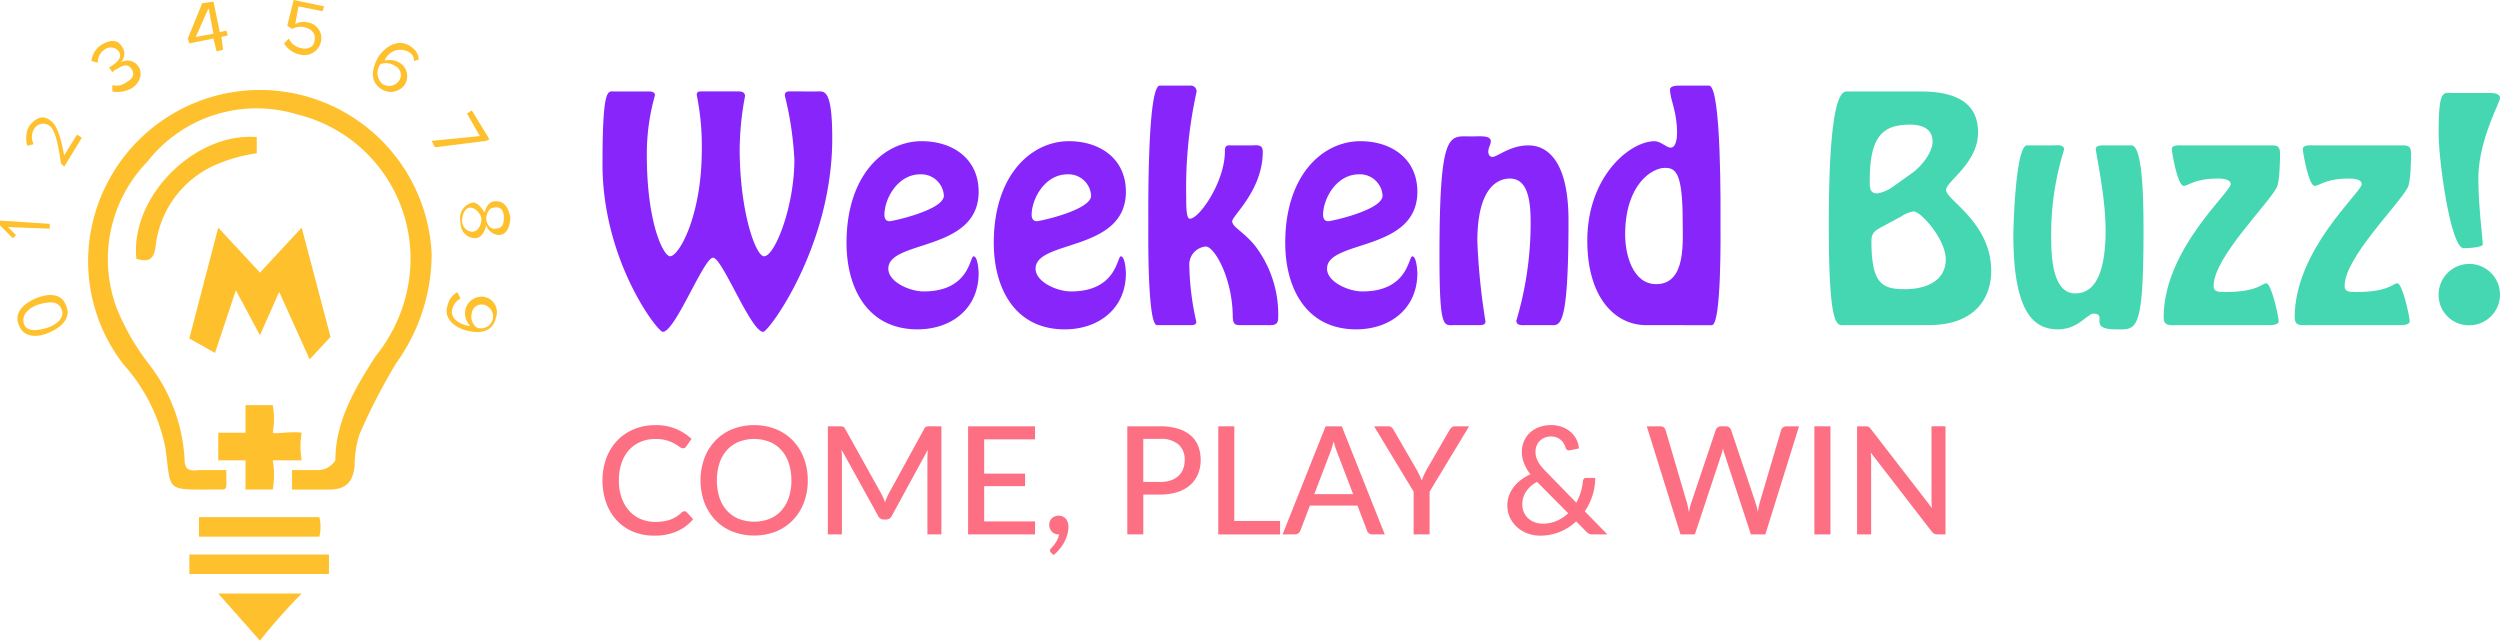 <svg xmlns="http://www.w3.org/2000/svg" width="320" height="82" viewBox="0 0 320 82">
  <g id="Group_115" data-name="Group 115" transform="translate(-40.693 -73.209)">
    <g id="Group_96" data-name="Group 96" transform="translate(352.841 85.092)">
      <path id="Path_515" data-name="Path 515" d="M467.327,89.26c.455,0,1.227.07,1.227.666,0,.561-2.769,5.37-2.769,10.283,0,3.509.561,7.72.561,8.422,0,.351-1.508.491-2.454.491-1.612,0-3.19-10.949-3.19-14.74,0-5.756.561-5.124,1.964-5.124ZM460.7,115.09a3.926,3.926,0,1,1,3.891,3.9A3.862,3.862,0,0,1,460.7,115.09Z" transform="translate(-460.702 -89.239)" fill="#44d7b1"/>
    </g>
    <g id="Group_111" data-name="Group 111" transform="translate(40.693 73.209)">
      <g id="Group_107" data-name="Group 107">
        <g id="Shape_7" data-name="Shape 7" transform="translate(11.28 11.516)">
          <path id="Path_516" data-name="Path 516" d="M77.923,88.744a22.02,22.02,0,0,0-21.978,21,21.58,21.58,0,0,0,4.519,14.139,22.567,22.567,0,0,1,5.341,10.6c.822,5.822-.205,5.406,6.778,5.406,1.233,0,1.028.208,1.028-2.495H70.118c-1.438.208-1.849-.208-1.849-1.455a21.744,21.744,0,0,0-4.519-12.059,30.183,30.183,0,0,1-4.108-7.069,17.921,17.921,0,0,1,3.9-18.921,17.713,17.713,0,0,1,19.1-6.029A19.013,19.013,0,0,1,96.821,114.11a20.107,20.107,0,0,1-4.108,8.733c-2.671,4.159-5.135,8.317-5.135,13.307a2.718,2.718,0,0,1-2.054,1.248H82.032v2.495h4.725c2.054,0,3.081-.832,3.286-3.119a13.2,13.2,0,0,1,.617-3.95,76.938,76.938,0,0,1,4.724-9.148A23.966,23.966,0,0,0,99.9,109.744,22.02,22.02,0,0,0,77.923,88.744Zm-.41,8.109V94.774c-8.011-.624-16.228,7.692-15.406,15.594,1.438.415,2.259.208,2.465-1.664a12.942,12.942,0,0,1,8.216-10.6A19.817,19.817,0,0,1,77.513,96.853Zm8.01,49.069a5.118,5.118,0,0,0,0-2.5H70.118v2.5Zm-16.638,2.287V150.7H86.756v-2.495Zm7.189-12.06v3.743h3.492a11.461,11.461,0,0,0,0-3.743h3.7a10.228,10.228,0,0,1,0-3.534c-1.438-.208-3.286.208-3.7,0a10.229,10.229,0,0,0,0-3.534H76.075v3.534H72.583v3.534Zm1.848,23.079a74.457,74.457,0,0,1,5.341-6.029H72.583Z" transform="translate(-55.928 -88.744)" fill="#fec12d"/>
        </g>
        <g id="Group_97" data-name="Group 97" transform="translate(2.225 37.764)">
          <path id="Path_517" data-name="Path 517" d="M43.938,127.593c-.822-1.645.616-2.879,2.054-3.5s3.287-.823,3.9.822c.822,1.646-.616,2.879-2.054,3.5C46.608,129.032,44.554,129.237,43.938,127.593Zm.616-.205c.411,1.028,1.849.822,3.081.411s2.26-1.44,1.644-2.468c-.411-1.028-1.849-.822-3.082-.411C45.17,125.33,44.143,126.153,44.554,127.387Z" transform="translate(-43.698 -123.643)" fill="#fec12d"/>
        </g>
        <g id="Group_98" data-name="Group 98" transform="translate(0 28.24)">
          <path id="Path_518" data-name="Path 518" d="M47.061,111.967l-5.341-.206,1.027,1.028-.411.411-1.643-1.645v-.618l6.368.411Z" transform="translate(-40.693 -110.938)" fill="#fec12d"/>
        </g>
        <g id="Group_99" data-name="Group 99" transform="translate(3.357 15.03)">
          <path id="Path_519" data-name="Path 519" d="M50.086,99.583l-.411-.411c-.411-2.879-.822-4.525-1.644-4.936a1.352,1.352,0,0,0-1.848.617,1.966,1.966,0,0,0,0,1.85l-.822.206a3.447,3.447,0,0,1,.205-2.468c.617-.823,1.644-1.646,2.671-.823,1.027.617,1.438,2.468,1.849,4.524l1.643-2.673.616.411Z" transform="translate(-45.227 -93.278)" fill="#fec12d"/>
        </g>
        <g id="Group_100" data-name="Group 100" transform="translate(11.708 5.244)">
          <path id="Path_520" data-name="Path 520" d="M59.176,85.938a2.091,2.091,0,0,0,1.849-.411c.822-.411,1.027-1.028.616-1.645s-1.027-.617-1.848,0c-.206,0-.411.205-.617.411l-.41-.617a2.982,2.982,0,0,0,.616-.411c.616-.411,1.027-1.028.616-1.646a1.3,1.3,0,0,0-1.849-.205,1.871,1.871,0,0,0-.821,1.645l-.822-.205A2.809,2.809,0,0,1,57.738,80.8c1.028-.618,2.055-.823,2.671.205a1.527,1.527,0,0,1-.205,2.056,1.669,1.669,0,0,1,2.259.411c.616.823.411,2.056-.821,2.879a3.869,3.869,0,0,1-2.466.411Z" transform="translate(-56.506 -80.283)" fill="#fec12d"/>
        </g>
        <g id="Group_101" data-name="Group 101" transform="translate(24.032 0.205)">
          <path id="Path_521" data-name="Path 521" d="M76.849,79.861l-.411-1.645-3.081.617-.206-.617L75,73.692l1.438-.206.822,3.907.822-.205.205.617-.822.205.206,1.646Zm-1.027-5.552-1.644,3.7,2.26-.411Z" transform="translate(-73.151 -73.486)" fill="#fec12d"/>
        </g>
        <g id="Group_102" data-name="Group 102" transform="translate(36.357)">
          <path id="Path_522" data-name="Path 522" d="M90.413,78.144a2.13,2.13,0,0,0,1.643,1.233c.822.206,1.644-.205,1.644-1.028.205-.822-.411-1.44-1.233-1.645a2.318,2.318,0,0,0-1.643.205l-.616-.411.821-3.291,3.9.822-.205.617-3.081-.617-.411,2.262a2.179,2.179,0,0,1,1.643-.205,2.026,2.026,0,0,1,1.644,2.468A2.189,2.189,0,0,1,91.851,80.2a3.148,3.148,0,0,1-2.054-1.44Z" transform="translate(-89.797 -73.209)" fill="#fec12d"/>
        </g>
        <g id="Group_103" data-name="Group 103" transform="translate(47.73 5.504)">
          <path id="Path_523" data-name="Path 523" d="M110.011,81.094a2.1,2.1,0,0,1,1.027,1.645l-.616.206a1.279,1.279,0,0,0-.822-1.234,2.156,2.156,0,0,0-2.875,1.028.2.2,0,0,1-.206.206,2.482,2.482,0,0,1,2.054.205,2.025,2.025,0,0,1,.617,2.879,2.19,2.19,0,0,1-3.082.411c-1.438-1.028-1.027-2.673-.205-4.113C106.93,80.888,108.573,80.066,110.011,81.094Zm-2.054,2.468a1.993,1.993,0,0,0-1.849-.205,1.9,1.9,0,0,0,.206,2.468,1.522,1.522,0,0,0,2.054-.206A1.262,1.262,0,0,0,107.957,83.561Z" transform="translate(-105.157 -80.634)" fill="#fec12d"/>
        </g>
        <g id="Group_104" data-name="Group 104" transform="translate(55.255 14.125)">
          <path id="Path_524" data-name="Path 524" d="M115.32,95.981l6.162-.617-1.644-2.879.616-.411,2.26,3.7-.411.206-6.573.822Z" transform="translate(-115.32 -92.074)" fill="#fec12d"/>
        </g>
        <g id="Group_105" data-name="Group 105" transform="translate(58.912 25.756)">
          <path id="Path_525" data-name="Path 525" d="M123.381,109.049c.205-.822.616-1.44,1.438-1.44,1.232,0,1.643,1.028,1.849,2.057,0,1.028-.411,2.262-1.438,2.262a1.79,1.79,0,0,1-1.644-1.234c-.205.822-.616,1.645-1.438,1.645a1.9,1.9,0,0,1-1.849-2.056,2.009,2.009,0,0,1,1.438-2.468C122.354,107.609,122.97,108.432,123.381,109.049Zm-.411.823c0-.411-.616-1.44-1.438-1.44-.616,0-1.027.823-1.027,1.645a1.374,1.374,0,0,0,1.232,1.44C122.765,111.516,122.97,110.283,122.97,109.871Zm2.876-.205c0-.823-.411-1.44-1.233-1.234-.821,0-1.027,1.028-1.027,1.44s.411,1.44,1.233,1.234C125.64,111.106,125.846,110.488,125.846,109.666Z" transform="translate(-120.26 -107.609)" fill="#fec12d"/>
        </g>
        <g id="Group_106" data-name="Group 106" transform="translate(57.163 37.391)">
          <path id="Path_526" data-name="Path 526" d="M119.686,123.968a2.108,2.108,0,0,0-1.027,1.233c-.411,1.234.822,2.057,2.055,2.262h.205a2.289,2.289,0,0,1-.616-2.056,2.131,2.131,0,0,1,2.465-1.646,2,2,0,0,1,1.438,2.674c-.411,1.851-2.054,2.056-3.7,1.645s-3.081-1.645-2.465-3.291a2.553,2.553,0,0,1,1.233-1.645Zm4.109,2.673a1.534,1.534,0,0,0-1.027-1.851,1.271,1.271,0,0,0-1.644,1.029,1.759,1.759,0,0,0,.617,1.85A1.533,1.533,0,0,0,123.794,126.641Z" transform="translate(-117.897 -123.145)" fill="#fec12d"/>
        </g>
        <g id="Shape_3_copy" data-name="Shape 3 copy" transform="translate(24.238 29.135)">
          <path id="Path_527" data-name="Path 527" d="M87.807,112.048l-5.341,5.758-5.341-5.758-3.7,14.19,3.286,1.851,2.67-8.02,3.081,5.758,2.465-5.552,3.9,8.637,2.67-2.879Z" transform="translate(-73.429 -112.048)" fill="#fec12d"/>
        </g>
      </g>
      <g id="Group_110" data-name="Group 110" transform="translate(77.119 10.955)">
        <g id="Group_108" data-name="Group 108">
          <path id="Path_528" data-name="Path 528" d="M170.668,89c.934,0,2.011-.539,2.011,6,0,13.84-8.151,24.768-8.833,24.768-1.58,0-5.242-9.49-6.427-9.49s-4.847,9.49-6.427,9.49c-.683,0-7.72-9.13-7.72-21.461,0-9.849.683-9.31,1.436-9.31h4.452c.359,0,.826.036.826.5a27.416,27.416,0,0,0-1.041,7.621c0,8.843,2.154,12.977,2.979,12.977,1.114,0,4.057-5.1,4.057-13.66a32.534,32.534,0,0,0-.646-6.974c0-.431.216-.467.61-.467h4.668c.466,0,.9.072.9.611a38.467,38.467,0,0,0-.683,6.723c0,8.016,2.046,13.768,3.124,13.768,1.365,0,3.878-6.327,3.878-12.366a42.429,42.429,0,0,0-1.221-8.2c0-.575.431-.539.755-.539Z" transform="translate(-143.271 -88.247)" fill="#8725fb"/>
          <path id="Path_529" data-name="Path 529" d="M185.458,110.6c0-8.7,4.811-13.012,9.622-13.012,3.95,0,7.289,2.228,7.289,6.471,0,7.729-11.561,6.11-11.561,9.849,0,1.689,2.728,2.912,4.524,2.912,5.888,0,5.888-4.494,6.391-4.494.538,0,.646,1.87.646,2.157,0,4.566-3.518,7.19-7.828,7.19C188.115,121.675,185.458,116.354,185.458,110.6Zm4.847-3.559c0,.4.179.791.646.791.431,0,6.966-1.437,6.966-3.271a2.9,2.9,0,0,0-3.016-2.732C191.993,101.831,190.305,104.959,190.305,107.044Z" transform="translate(-154.222 -90.471)" fill="#8725fb"/>
          <path id="Path_530" data-name="Path 530" d="M210.915,110.6c0-8.7,4.811-13.012,9.623-13.012,3.949,0,7.289,2.228,7.289,6.471,0,7.729-11.561,6.11-11.561,9.849,0,1.689,2.728,2.912,4.524,2.912,5.888,0,5.888-4.494,6.391-4.494.539,0,.646,1.87.646,2.157,0,4.566-3.518,7.19-7.828,7.19C213.572,121.675,210.915,116.354,210.915,110.6Zm4.848-3.559c0,.4.18.791.646.791.431,0,6.966-1.437,6.966-3.271a2.9,2.9,0,0,0-3.016-2.732C217.45,101.831,215.762,104.959,215.762,107.044Z" transform="translate(-160.831 -90.471)" fill="#8725fb"/>
          <path id="Path_531" data-name="Path 531" d="M238.745,118.651c-1.257,0-1.114-12.042-1.114-12.869,0-1.689-.144-17.794,1.473-17.794h3.842a.755.755,0,0,1,.861.791,57.027,57.027,0,0,0-1.328,13.373c0,1.259,0,2.876.467,2.876,1.221,0,4.488-4.745,4.488-8.628,0-.9.358-.755,1.113-.755h2.19c.718,0,1.544-.216,1.544.791,0,4.961-3.914,8.2-3.914,8.915,0,.755,1.473,1.33,2.945,3.164a14.486,14.486,0,0,1,2.945,9.167c0,1.079-.683.97-1.581.97h-2.908c-.969,0-1.293.036-1.329-1.114-.036-4.961-2.37-8.951-3.447-8.951a2.311,2.311,0,0,0-2.118,2.265,35.039,35.039,0,0,0,.9,7.369c0,.4-.359.431-.9.431Z" transform="translate(-167.765 -87.987)" fill="#8725fb"/>
          <path id="Path_532" data-name="Path 532" d="M261.3,110.6c0-8.7,4.811-13.012,9.623-13.012,3.949,0,7.289,2.228,7.289,6.471,0,7.729-11.562,6.11-11.562,9.849,0,1.689,2.73,2.912,4.525,2.912,5.888,0,5.888-4.494,6.391-4.494.539,0,.646,1.87.646,2.157,0,4.566-3.519,7.19-7.828,7.19C263.953,121.675,261.3,116.354,261.3,110.6Zm4.847-3.559c0,.4.18.791.646.791.43,0,6.966-1.437,6.966-3.271a2.9,2.9,0,0,0-3.016-2.732C267.831,101.831,266.143,104.959,266.143,107.044Z" transform="translate(-173.909 -90.471)" fill="#8725fb"/>
          <path id="Path_533" data-name="Path 533" d="M299.061,120.916c-.466,0-1.256.108-1.256-.575a43.65,43.65,0,0,0,1.831-12.438c0-2.552-.216-5.752-2.657-5.752-1.365,0-4.165.9-4.165,8.017a83.949,83.949,0,0,0,1.041,10.281c0,.5-.61.467-.969.467h-3.053c-1.328,0-1.867.612-1.867-8.879,0-16.284,1.257-15.278,4.022-15.278,1.256,0,2.549-.18,2.549.647,0,.36-.324.791-.324,1.294,0,.36.18.683.538.683.611,0,2.262-1.474,4.56-1.474,1.006,0,5.17.144,5.17,9.6,0,14.127-1.113,13.408-2.333,13.408Z" transform="translate(-180.832 -90.252)" fill="#8725fb"/>
          <path id="Path_534" data-name="Path 534" d="M321.061,118.651c-4.021,0-7.54-3.558-7.54-10.82,0-8.232,5.458-12.725,8.617-12.725.754,0,1.544.827,2.046.827.719,0,.826-1.294.826-1.869,0-2.912-.9-4.206-.9-5.572,0-.5.9-.5,1.257-.5H329.1c1.616,0,1.472,16.105,1.472,17.794,0,.827.144,12.869-1.113,12.869Zm4.668-13.373c0-6.327-.97-6.758-2.3-6.758-1.545,0-5.063,2.013-5.063,8.556,0,2.48.934,6.327,3.986,6.327C326.231,113.4,325.729,107.867,325.729,105.278Z" transform="translate(-187.466 -87.987)" fill="#8725fb"/>
          <path id="Path_535" data-name="Path 535" d="M357.245,118.913c-.9,0-1.975.683-1.975-12.8,0-17.758,1.867-17.111,2.477-17.111h9.3c6.356,0,7.326,2.947,7.326,5.248,0,3.954-4.094,6.255-4.094,7.369,0,1.259,5.781,4.17,5.781,10.353,0,3.523-2.119,6.938-8.007,6.938Zm8.761-19.519c1.041-.755,2.549-2.517,2.549-3.99,0-1.726-1.508-2.157-2.872-2.157-3.555,0-5.17,1.546-5.17,7.154,0,.719-.073,1.653.934,1.653a4.7,4.7,0,0,0,1.938-.79Zm-3.734,6.83c-.97.539-1.544.755-1.544,1.941,0,5.464,1.365,6.147,4.309,6.147,2.585,0,5.206-1.007,5.206-3.81,0-2.553-3.159-6.147-4.129-6.147a3.932,3.932,0,0,0-1.508.611Z" transform="translate(-198.304 -88.25)" fill="#44d7b1"/>
          <path id="Path_536" data-name="Path 536" d="M402.292,98.31c1.509,0,1.545,7.549,1.545,10.964,0,13.193-.934,12.582-3.519,12.582-3.77,0-.9-2.013-2.945-2.013-.322,0-1.148.755-1.795,1.186a4.843,4.843,0,0,1-2.656.827c-2.981,0-5.745-1.87-5.745-12.15,0-.612.251-11.4,1.758-11.4h3.3c.466,0,1.436-.18,1.436.539a36.137,36.137,0,0,0-1.652,10.928c0,2.013-.036,7.477,3.052,7.477,1.185,0,3.914-.359,3.914-8.088,0-4.313-1.256-9.849-1.256-10.425,0-.468.826-.431,1.221-.431Z" transform="translate(-206.587 -90.653)" fill="#44d7b1"/>
          <path id="Path_537" data-name="Path 537" d="M414.962,121.318c-.934,0-1.8.18-1.8-1.006,0-8.664,8.582-16,8.582-17.04,0-.683-1.185-.719-1.616-.719-3.052,0-3.77.935-4.417.935-.754,0-1.508-4.278-1.508-4.709,0-.611,1.114-.467,1.473-.467h10.808c1.005,0,1.58-.144,1.58,1.114,0,.431-.036,3.559-.431,4.278-1.185,2.229-8.079,8.987-8.079,12.582,0,.719.431.791,1.473.791,4.2,0,4.7-1.115,5.278-1.115.646,0,1.58,4.278,1.58,4.853,0,.54-1.077.5-1.4.5Z" transform="translate(-213.333 -90.654)" fill="#44d7b1"/>
          <path id="Path_538" data-name="Path 538" d="M437.608,121.318c-.933,0-1.795.18-1.795-1.006,0-8.664,8.581-16,8.581-17.04,0-.683-1.185-.719-1.616-.719-3.052,0-3.77.935-4.416.935-.754,0-1.509-4.278-1.509-4.709,0-.611,1.113-.467,1.473-.467h10.808c1.005,0,1.58-.144,1.58,1.114,0,.431-.036,3.559-.431,4.278-1.185,2.229-8.079,8.987-8.079,12.582,0,.719.431.791,1.473.791,4.2,0,4.7-1.115,5.278-1.115.647,0,1.58,4.278,1.58,4.853,0,.54-1.077.5-1.4.5Z" transform="translate(-219.212 -90.654)" fill="#44d7b1"/>
        </g>
        <g id="Group_109" data-name="Group 109" transform="translate(0 43.458)">
          <path id="Path_539" data-name="Path 539" d="M153.763,156.6a.4.4,0,0,1,.3.135l.808.887a5.768,5.768,0,0,1-2.064,1.551,7.094,7.094,0,0,1-2.931.549,6.849,6.849,0,0,1-2.719-.52,5.976,5.976,0,0,1-2.079-1.455,6.535,6.535,0,0,1-1.333-2.235,8.339,8.339,0,0,1-.472-2.863,7.966,7.966,0,0,1,.5-2.862,6.581,6.581,0,0,1,1.39-2.236A6.264,6.264,0,0,1,147.3,146.1a7.09,7.09,0,0,1,2.757-.521,6.694,6.694,0,0,1,2.619.483,6.586,6.586,0,0,1,1.992,1.281l-.674.954a.571.571,0,0,1-.168.174.473.473,0,0,1-.265.067.758.758,0,0,1-.428-.183,6.2,6.2,0,0,0-.645-.41,5.142,5.142,0,0,0-.986-.41,5.006,5.006,0,0,0-1.464-.183,4.8,4.8,0,0,0-1.886.362,4.163,4.163,0,0,0-1.478,1.041,4.718,4.718,0,0,0-.963,1.667,6.788,6.788,0,0,0-.342,2.23,6.568,6.568,0,0,0,.356,2.246,4.939,4.939,0,0,0,.982,1.667,4.159,4.159,0,0,0,1.473,1.04,4.664,4.664,0,0,0,1.829.357,7.206,7.206,0,0,0,1.074-.072,4.663,4.663,0,0,0,.876-.216,3.863,3.863,0,0,0,.755-.371,4.95,4.95,0,0,0,.7-.545.83.83,0,0,1,.164-.11A.405.405,0,0,1,153.763,156.6Z" transform="translate(-143.271 -145.575)" fill="#fd7083"/>
          <path id="Path_540" data-name="Path 540" d="M173.949,152.648a7.916,7.916,0,0,1-.5,2.848,6.567,6.567,0,0,1-1.4,2.236,6.306,6.306,0,0,1-2.166,1.46,7.784,7.784,0,0,1-5.6,0,6.243,6.243,0,0,1-2.166-1.46,6.66,6.66,0,0,1-1.4-2.236,8.338,8.338,0,0,1,0-5.691,6.643,6.643,0,0,1,1.4-2.24,6.306,6.306,0,0,1,2.166-1.465,7.722,7.722,0,0,1,5.6,0,6.37,6.37,0,0,1,2.166,1.465,6.551,6.551,0,0,1,1.4,2.24A7.928,7.928,0,0,1,173.949,152.648Zm-2.1,0a6.8,6.8,0,0,0-.337-2.216,4.716,4.716,0,0,0-.957-1.667,4.16,4.16,0,0,0-1.5-1.05,5.473,5.473,0,0,0-3.937,0,4.211,4.211,0,0,0-1.507,1.05,4.693,4.693,0,0,0-.963,1.667,7.474,7.474,0,0,0,0,4.437,4.709,4.709,0,0,0,.963,1.663,4.153,4.153,0,0,0,1.507,1.045,5.547,5.547,0,0,0,3.937,0,4.1,4.1,0,0,0,1.5-1.045,4.732,4.732,0,0,0,.957-1.663A6.777,6.777,0,0,0,171.85,152.648Z" transform="translate(-147.672 -145.575)" fill="#fd7083"/>
          <path id="Path_541" data-name="Path 541" d="M196.766,145.783v13.838h-1.79v-9.849c0-.147.005-.3.015-.472s.021-.337.033-.511l-4.6,8.451a.785.785,0,0,1-.741.472h-.289a.765.765,0,0,1-.732-.472l-4.688-8.48a9.537,9.537,0,0,1,.058,1.012v9.849h-1.8V145.783h1.521a1.309,1.309,0,0,1,.418.053.593.593,0,0,1,.284.294l4.62,8.288a5.663,5.663,0,0,1,.25.53c.077.186.15.372.221.559a9.238,9.238,0,0,1,.472-1.1l4.534-8.278a.559.559,0,0,1,.275-.294,1.31,1.31,0,0,1,.418-.053Z" transform="translate(-153.385 -145.629)" fill="#fd7083"/>
          <path id="Path_542" data-name="Path 542" d="M215.053,157.954l-.01,1.667h-8.567V145.783h8.567v1.667h-6.507v4.385h5.236v1.609h-5.236v4.51Z" transform="translate(-159.679 -145.629)" fill="#fd7083"/>
          <path id="Path_543" data-name="Path 543" d="M221.687,163.614a1.149,1.149,0,0,1-.851-.361,1.191,1.191,0,0,1-.246-.4,1.434,1.434,0,0,1-.086-.5,1.142,1.142,0,0,1,.086-.439,1.1,1.1,0,0,1,.246-.361,1.182,1.182,0,0,1,.381-.245,1.375,1.375,0,0,1,1.034.019,1.116,1.116,0,0,1,.395.308,1.328,1.328,0,0,1,.236.459,1.964,1.964,0,0,1,.077.559,3.664,3.664,0,0,1-.125.915,4.744,4.744,0,0,1-.366.954,5.3,5.3,0,0,1-.6.915,5.7,5.7,0,0,1-.808.819l-.318-.3a.407.407,0,0,1-.144-.3.271.271,0,0,1,.043-.139.727.727,0,0,1,.111-.14c.064-.07.147-.163.25-.279a3.672,3.672,0,0,0,.3-.4,4.085,4.085,0,0,0,.279-.5,2.371,2.371,0,0,0,.188-.583Z" transform="translate(-163.32 -149.621)" fill="#fd7083"/>
          <path id="Path_544" data-name="Path 544" d="M238.184,145.783a7.745,7.745,0,0,1,2.31.308,4.475,4.475,0,0,1,1.627.872,3.459,3.459,0,0,1,.958,1.363,4.844,4.844,0,0,1,.312,1.774,4.623,4.623,0,0,1-.337,1.787,3.825,3.825,0,0,1-.991,1.4,4.526,4.526,0,0,1-1.631.911,7.169,7.169,0,0,1-2.248.323h-2.137v5.1H234V145.783Zm0,7.122a4.24,4.24,0,0,0,1.372-.2,2.727,2.727,0,0,0,.991-.573,2.383,2.383,0,0,0,.6-.887,3.1,3.1,0,0,0,.2-1.142,2.565,2.565,0,0,0-.785-1.986,3.414,3.414,0,0,0-2.382-.723h-2.137v5.513Z" transform="translate(-166.823 -145.629)" fill="#fd7083"/>
          <path id="Path_545" data-name="Path 545" d="M257.639,157.9v1.725h-7.912V145.783h2.05V157.9Z" transform="translate(-170.906 -145.629)" fill="#fd7083"/>
          <path id="Path_546" data-name="Path 546" d="M273.924,159.621h-1.579a.7.7,0,0,1-.443-.134.765.765,0,0,1-.25-.348l-1.222-3.208h-6.093l-1.222,3.208a.784.784,0,0,1-.25.333.677.677,0,0,1-.443.149h-1.579l5.506-13.838h2.069Zm-4.053-5.156-2.05-5.368a12.079,12.079,0,0,1-.443-1.388q-.106.415-.216.771t-.217.636l-2.041,5.348Z" transform="translate(-173.791 -145.629)" fill="#fd7083"/>
          <path id="Path_547" data-name="Path 547" d="M283.766,154.148v5.473h-2.041v-5.473l-5.063-8.365h1.8a.678.678,0,0,1,.433.13,1,1,0,0,1,.269.342l3,5.176c.122.237.232.463.332.675s.188.42.264.626c.071-.205.152-.414.246-.626s.2-.437.323-.675l2.993-5.176a1.221,1.221,0,0,1,.264-.322.621.621,0,0,1,.428-.15h1.81Z" transform="translate(-177.898 -145.629)" fill="#fd7083"/>
          <path id="Path_548" data-name="Path 548" d="M312.5,159.567h-1.829a1.324,1.324,0,0,1-.486-.072,1.252,1.252,0,0,1-.4-.3l-1.279-1.292a6.842,6.842,0,0,1-2.075,1.335,6.606,6.606,0,0,1-2.565.486,4.53,4.53,0,0,1-1.526-.265,4.2,4.2,0,0,1-1.333-.766,3.875,3.875,0,0,1-.948-1.219,3.564,3.564,0,0,1-.361-1.623,3.632,3.632,0,0,1,.222-1.268,4.068,4.068,0,0,1,.616-1.108,4.814,4.814,0,0,1,.939-.911,6.382,6.382,0,0,1,1.178-.693,5.823,5.823,0,0,1-.832-1.441,4.016,4.016,0,0,1-.264-1.431,3.447,3.447,0,0,1,.259-1.33,3.2,3.2,0,0,1,.741-1.09,3.491,3.491,0,0,1,1.18-.732,4.314,4.314,0,0,1,1.573-.271,3.95,3.95,0,0,1,1.42.245,3.547,3.547,0,0,1,1.1.661,3.122,3.122,0,0,1,.727.954,2.99,2.99,0,0,1,.3,1.128l-1.175.24a.429.429,0,0,1-.519-.318,2.877,2.877,0,0,0-.217-.51,1.744,1.744,0,0,0-.366-.468,1.839,1.839,0,0,0-1.276-.477,2.153,2.153,0,0,0-.832.154,1.876,1.876,0,0,0-.63.42,1.808,1.808,0,0,0-.4.622,2.061,2.061,0,0,0-.14.761,2.5,2.5,0,0,0,.077.622,2.778,2.778,0,0,0,.236.607,3.84,3.84,0,0,0,.409.617c.167.208.366.432.6.669l3.9,4a6.683,6.683,0,0,0,.568-1.339,7.326,7.326,0,0,0,.279-1.407.535.535,0,0,1,.12-.308.368.368,0,0,1,.293-.115h1.165a7.627,7.627,0,0,1-.355,2.25,7.779,7.779,0,0,1-.982,2.028Zm-9-6.726a3.836,3.836,0,0,0-1.42,1.268,2.913,2.913,0,0,0-.466,1.586,2.506,2.506,0,0,0,.216,1.064,2.34,2.34,0,0,0,.578.785,2.482,2.482,0,0,0,.828.482,2.86,2.86,0,0,0,.957.164,4.509,4.509,0,0,0,1.839-.361,5.056,5.056,0,0,0,1.453-.969Z" transform="translate(-183.878 -145.575)" fill="#fd7083"/>
          <path id="Path_549" data-name="Path 549" d="M343.291,145.783l-4.312,13.838h-1.847l-3.37-10.262a4.916,4.916,0,0,1-.2-.742q-.105.443-.2.742l-3.407,10.262h-1.838L323.8,145.783h1.713a.763.763,0,0,1,.453.13.607.607,0,0,1,.241.352l2.724,9.26c.052.18.1.377.14.588s.084.434.13.665c.044-.231.092-.453.139-.665a5.465,5.465,0,0,1,.169-.588l3.119-9.26a.66.66,0,0,1,.245-.337.711.711,0,0,1,.447-.145h.587a.7.7,0,0,1,.443.135.761.761,0,0,1,.25.348l3.109,9.26a10.5,10.5,0,0,1,.308,1.2q.116-.665.25-1.2l2.734-9.26a.6.6,0,0,1,.241-.337.732.732,0,0,1,.452-.145Z" transform="translate(-190.134 -145.629)" fill="#fd7083"/>
          <path id="Path_550" data-name="Path 550" d="M354.836,159.621h-2.06V145.783h2.06Z" transform="translate(-197.656 -145.629)" fill="#fd7083"/>
          <path id="Path_551" data-name="Path 551" d="M371.48,145.783v13.838h-1.04a.824.824,0,0,1-.4-.087,1.182,1.182,0,0,1-.323-.279l-7.806-10.109c.013.173.024.344.034.511s.015.325.015.473v9.491h-1.8V145.783h1.06a1.026,1.026,0,0,1,.4.062.9.9,0,0,1,.3.285l7.825,10.119c-.019-.186-.034-.368-.043-.545s-.015-.342-.015-.5v-9.425Z" transform="translate(-199.573 -145.629)" fill="#fd7083"/>
        </g>
      </g>
    </g>
  </g>
</svg>
